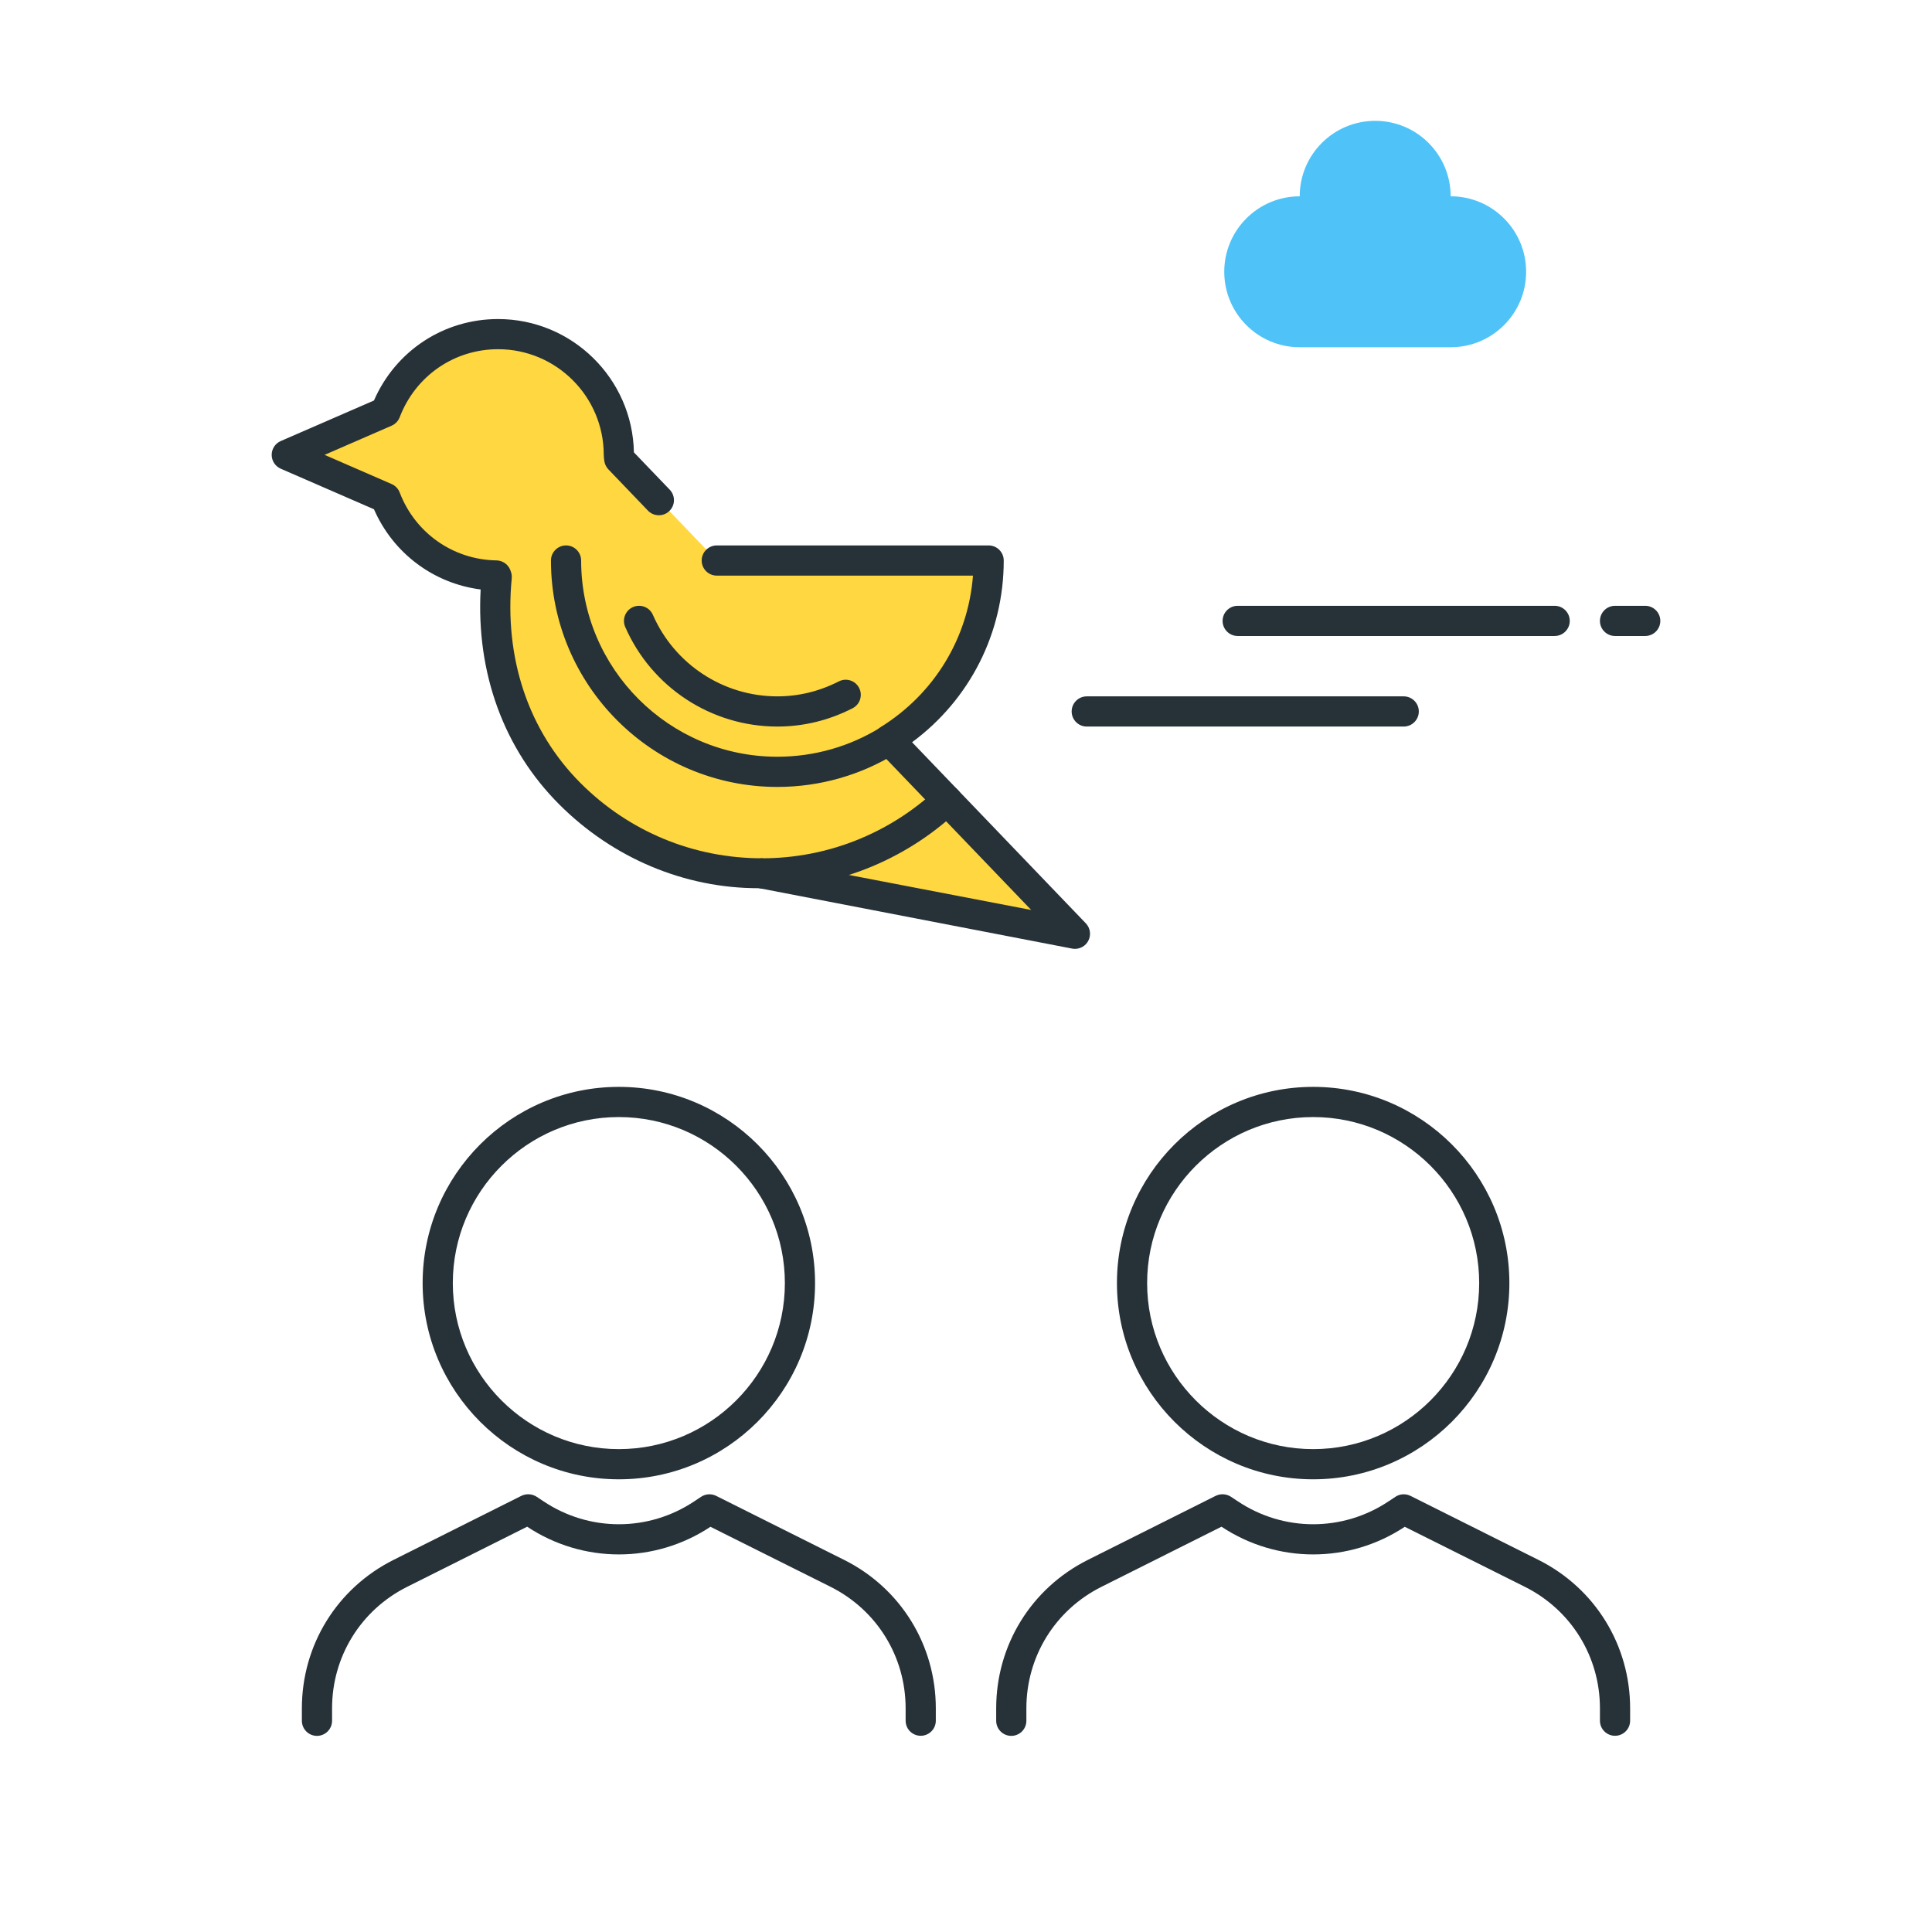 <?xml version="1.0" encoding="utf-8"?>
<!-- Generator: Adobe Illustrator 22.0.0, SVG Export Plug-In . SVG Version: 6.00 Build 0)  -->
<svg version="1.1" id="Layer_1" xmlns="http://www.w3.org/2000/svg" xmlns:xlink="http://www.w3.org/1999/xlink" x="0px" y="0px"
	 viewBox="0 0 64 64" style="enable-background:new 0 0 64 64;" xml:space="preserve">
<style type="text/css">
	.st0{fill:#263238;}
	.st1{fill:#FFD740;}
	.st2{fill:#40C4FF;}
	.st3{fill:#FF5252;}
	.st4{fill:#4FC3F7;}
	.st5{fill:#FFFFFF;}
	.st6{fill:#4DB6AC;}
	.st7{fill:#FFCA28;}
	.st8{fill:#37474F;}
</style>
<g>
	<g>
		<g>
			<path class="st1" d="M21.826,16.568l-1.311-1.367c-0.006-0.047-0.014-0.096-0.014-0.133c0-2.209-1.791-4-4-4
				c-1.706,0-3.152,1.072-3.727,2.576L9.5,15.068l3.273,1.424c0.568,1.485,1.987,2.545,3.666,2.571
				c-0.046-0.004-0.037,0.062-0.084,0.06l0.1-0.014c-0.249,2.584,0.448,5.208,2.427,7.187c1.757,1.757,4.061,2.636,6.364,2.636
				l10.364,2l-4.757-4.957l-1.408-1.468c1.983-1.236,3.307-3.43,3.307-5.939h-9.006"/>
		</g>
		<g>
			<path class="st0" d="M35.609,31.432c-0.031,0-0.063-0.003-0.095-0.009l-10.363-2c-0.011,0-0.022,0-0.033,0
				c-2.432,0-4.804-0.987-6.59-2.773c-1.84-1.84-2.756-4.355-2.606-7.123c-1.559-0.2-2.896-1.197-3.534-2.657l-3.087-1.343
				C9.118,15.447,9,15.268,9,15.068s0.118-0.379,0.301-0.458l3.087-1.343c0.718-1.646,2.31-2.698,4.112-2.698
				c2.453,0,4.454,1.974,4.499,4.416l1.188,1.238c0.19,0.199,0.184,0.516-0.016,0.707c-0.199,0.191-0.516,0.183-0.707-0.015
				l-1.311-1.367c-0.071-0.075-0.118-0.171-0.134-0.274C20.008,15.192,20,15.123,20,15.068c0-1.93-1.57-3.5-3.5-3.5
				c-1.456,0-2.735,0.885-3.26,2.254c-0.048,0.125-0.145,0.226-0.268,0.28l-2.22,0.966l2.22,0.966
				c0.123,0.054,0.22,0.154,0.268,0.28c0.515,1.345,1.773,2.228,3.207,2.25l0,0c0.014,0,0.024,0.001,0.034,0.002
				c0.212,0.018,0.384,0.167,0.439,0.361c0.028,0.072,0.039,0.151,0.032,0.23c-0.256,2.648,0.555,5.058,2.282,6.786
				c1.605,1.605,3.74,2.489,6.011,2.489l8.915,1.712l-5.077-5.291c-0.104-0.109-0.154-0.259-0.136-0.408s0.104-0.283,0.231-0.362
				c1.78-1.109,2.896-2.958,3.053-5.015h-8.487c-0.276,0-0.5-0.224-0.5-0.5s0.224-0.5,0.5-0.5h9.006c0.276,0,0.5,0.224,0.5,0.5
				c0,2.398-1.124,4.606-3.036,6.02l5.755,5.998c0.151,0.157,0.183,0.394,0.079,0.585C35.96,31.334,35.79,31.432,35.609,31.432z"/>
		</g>
	</g>
	<g>
		<g>
			<path class="st0" d="M20.5,49.004c-3.584,0-6.5-2.916-6.5-6.5s2.916-6.5,6.5-6.5s6.5,2.916,6.5,6.5S24.084,49.004,20.5,49.004z
				 M20.5,37.004c-3.032,0-5.5,2.467-5.5,5.5s2.468,5.5,5.5,5.5s5.5-2.467,5.5-5.5S23.532,37.004,20.5,37.004z"/>
		</g>
	</g>
	<g>
		<g>
			<path class="st0" d="M10.5,57.503c-0.276,0-0.5-0.224-0.5-0.5V56.59c0-2.095,1.164-3.979,3.037-4.917l4.235-2.122
				c0.099-0.049,0.215-0.064,0.321-0.043c0.064,0.013,0.13,0.039,0.185,0.075l0.228,0.151c1.518,1.013,3.478,1.011,4.995-0.002
				l0.223-0.148c0.15-0.1,0.341-0.111,0.501-0.031l4.235,2.119C29.835,52.609,31,54.494,31,56.59V57c0,0.276-0.224,0.5-0.5,0.5
				S30,57.277,30,57v-0.41c0-1.715-0.953-3.257-2.487-4.025l-3.978-1.988c-1.845,1.221-4.226,1.221-6.072-0.003l-3.979,1.993
				C11.952,53.335,11,54.876,11,56.59v0.413C11,57.279,10.776,57.503,10.5,57.503z"/>
		</g>
	</g>
	<g>
		<g>
			<path class="st0" d="M43.5,49.004c-3.584,0-6.5-2.916-6.5-6.5s2.916-6.5,6.5-6.5s6.5,2.916,6.5,6.5S47.084,49.004,43.5,49.004z
				 M43.5,37.004c-3.032,0-5.5,2.467-5.5,5.5s2.468,5.5,5.5,5.5s5.5-2.467,5.5-5.5S46.532,37.004,43.5,37.004z"/>
		</g>
	</g>
	<g>
		<g>
			<path class="st0" d="M33.5,57.503c-0.276,0-0.5-0.224-0.5-0.5V56.59c0-2.095,1.164-3.979,3.037-4.917l4.235-2.122
				c0.1-0.049,0.215-0.064,0.321-0.043c0.064,0.013,0.13,0.039,0.185,0.075l0.228,0.151c1.518,1.013,3.478,1.011,4.995-0.002
				l0.223-0.148c0.15-0.1,0.341-0.111,0.501-0.031l4.235,2.119C52.835,52.609,54,54.494,54,56.59V57c0,0.276-0.224,0.5-0.5,0.5
				S53,57.277,53,57v-0.41c0-1.715-0.953-3.257-2.487-4.025l-3.978-1.988c-1.845,1.221-4.226,1.221-6.072-0.003l-3.979,1.993
				C34.952,53.335,34,54.876,34,56.59v0.413C34,57.279,33.776,57.503,33.5,57.503z"/>
		</g>
	</g>
	<g>
		<g>
			<path class="st0" d="M25.751,26.068c-4.136,0-7.5-3.364-7.5-7.5c0-0.276,0.224-0.5,0.5-0.5s0.5,0.224,0.5,0.5
				c0,3.584,2.916,6.5,6.5,6.5c1.218,0,2.404-0.338,3.433-0.979c0.235-0.145,0.543-0.075,0.689,0.16
				c0.146,0.234,0.074,0.542-0.16,0.688C28.525,25.678,27.155,26.068,25.751,26.068z"/>
		</g>
	</g>
	<g>
		<g>
			<path class="st0" d="M25.751,24.068c-2.185,0-4.163-1.295-5.04-3.299c-0.11-0.253,0.005-0.548,0.258-0.659
				c0.253-0.11,0.548,0.004,0.658,0.257c0.718,1.641,2.337,2.701,4.124,2.701c0.706,0,1.391-0.167,2.036-0.496
				c0.247-0.125,0.548-0.029,0.673,0.218c0.126,0.246,0.028,0.547-0.218,0.672C27.454,23.865,26.616,24.068,25.751,24.068z"/>
		</g>
	</g>
	<g>
		<g>
			<path class="st0" d="M25.246,29.432c-0.276,0-0.5-0.224-0.5-0.5s0.224-0.5,0.5-0.5c2.146,0,4.2-0.811,5.782-2.284
				c0.202-0.188,0.519-0.177,0.707,0.025c0.188,0.202,0.177,0.519-0.025,0.707C29.942,28.525,27.646,29.432,25.246,29.432z"/>
		</g>
	</g>
	<g>
		<g>
			<path class="st4" d="M48.055,6.503c0-1.381-1.119-2.5-2.5-2.5s-2.5,1.119-2.5,2.5c-1.381,0-2.5,1.119-2.5,2.5s1.119,2.5,2.5,2.5
				h5c1.381,0,2.5-1.119,2.5-2.5S49.436,6.503,48.055,6.503z"/>
		</g>
	</g>
	<g>
		<g>
			<path class="st0" d="M54.5,21.068h-1c-0.276,0-0.5-0.224-0.5-0.5s0.224-0.5,0.5-0.5h1c0.276,0,0.5,0.224,0.5,0.5
				S54.776,21.068,54.5,21.068z"/>
		</g>
	</g>
	<g>
		<g>
			<path class="st0" d="M51.5,21.068H41c-0.276,0-0.5-0.224-0.5-0.5s0.224-0.5,0.5-0.5h10.5c0.276,0,0.5,0.224,0.5,0.5
				S51.776,21.068,51.5,21.068z"/>
		</g>
	</g>
	<g>
		<g>
			<path class="st0" d="M46.5,24.068H36c-0.276,0-0.5-0.224-0.5-0.5s0.224-0.5,0.5-0.5h10.5c0.276,0,0.5,0.224,0.5,0.5
				S46.776,24.068,46.5,24.068z"/>
		</g>
	</g>
</g>
</svg>
